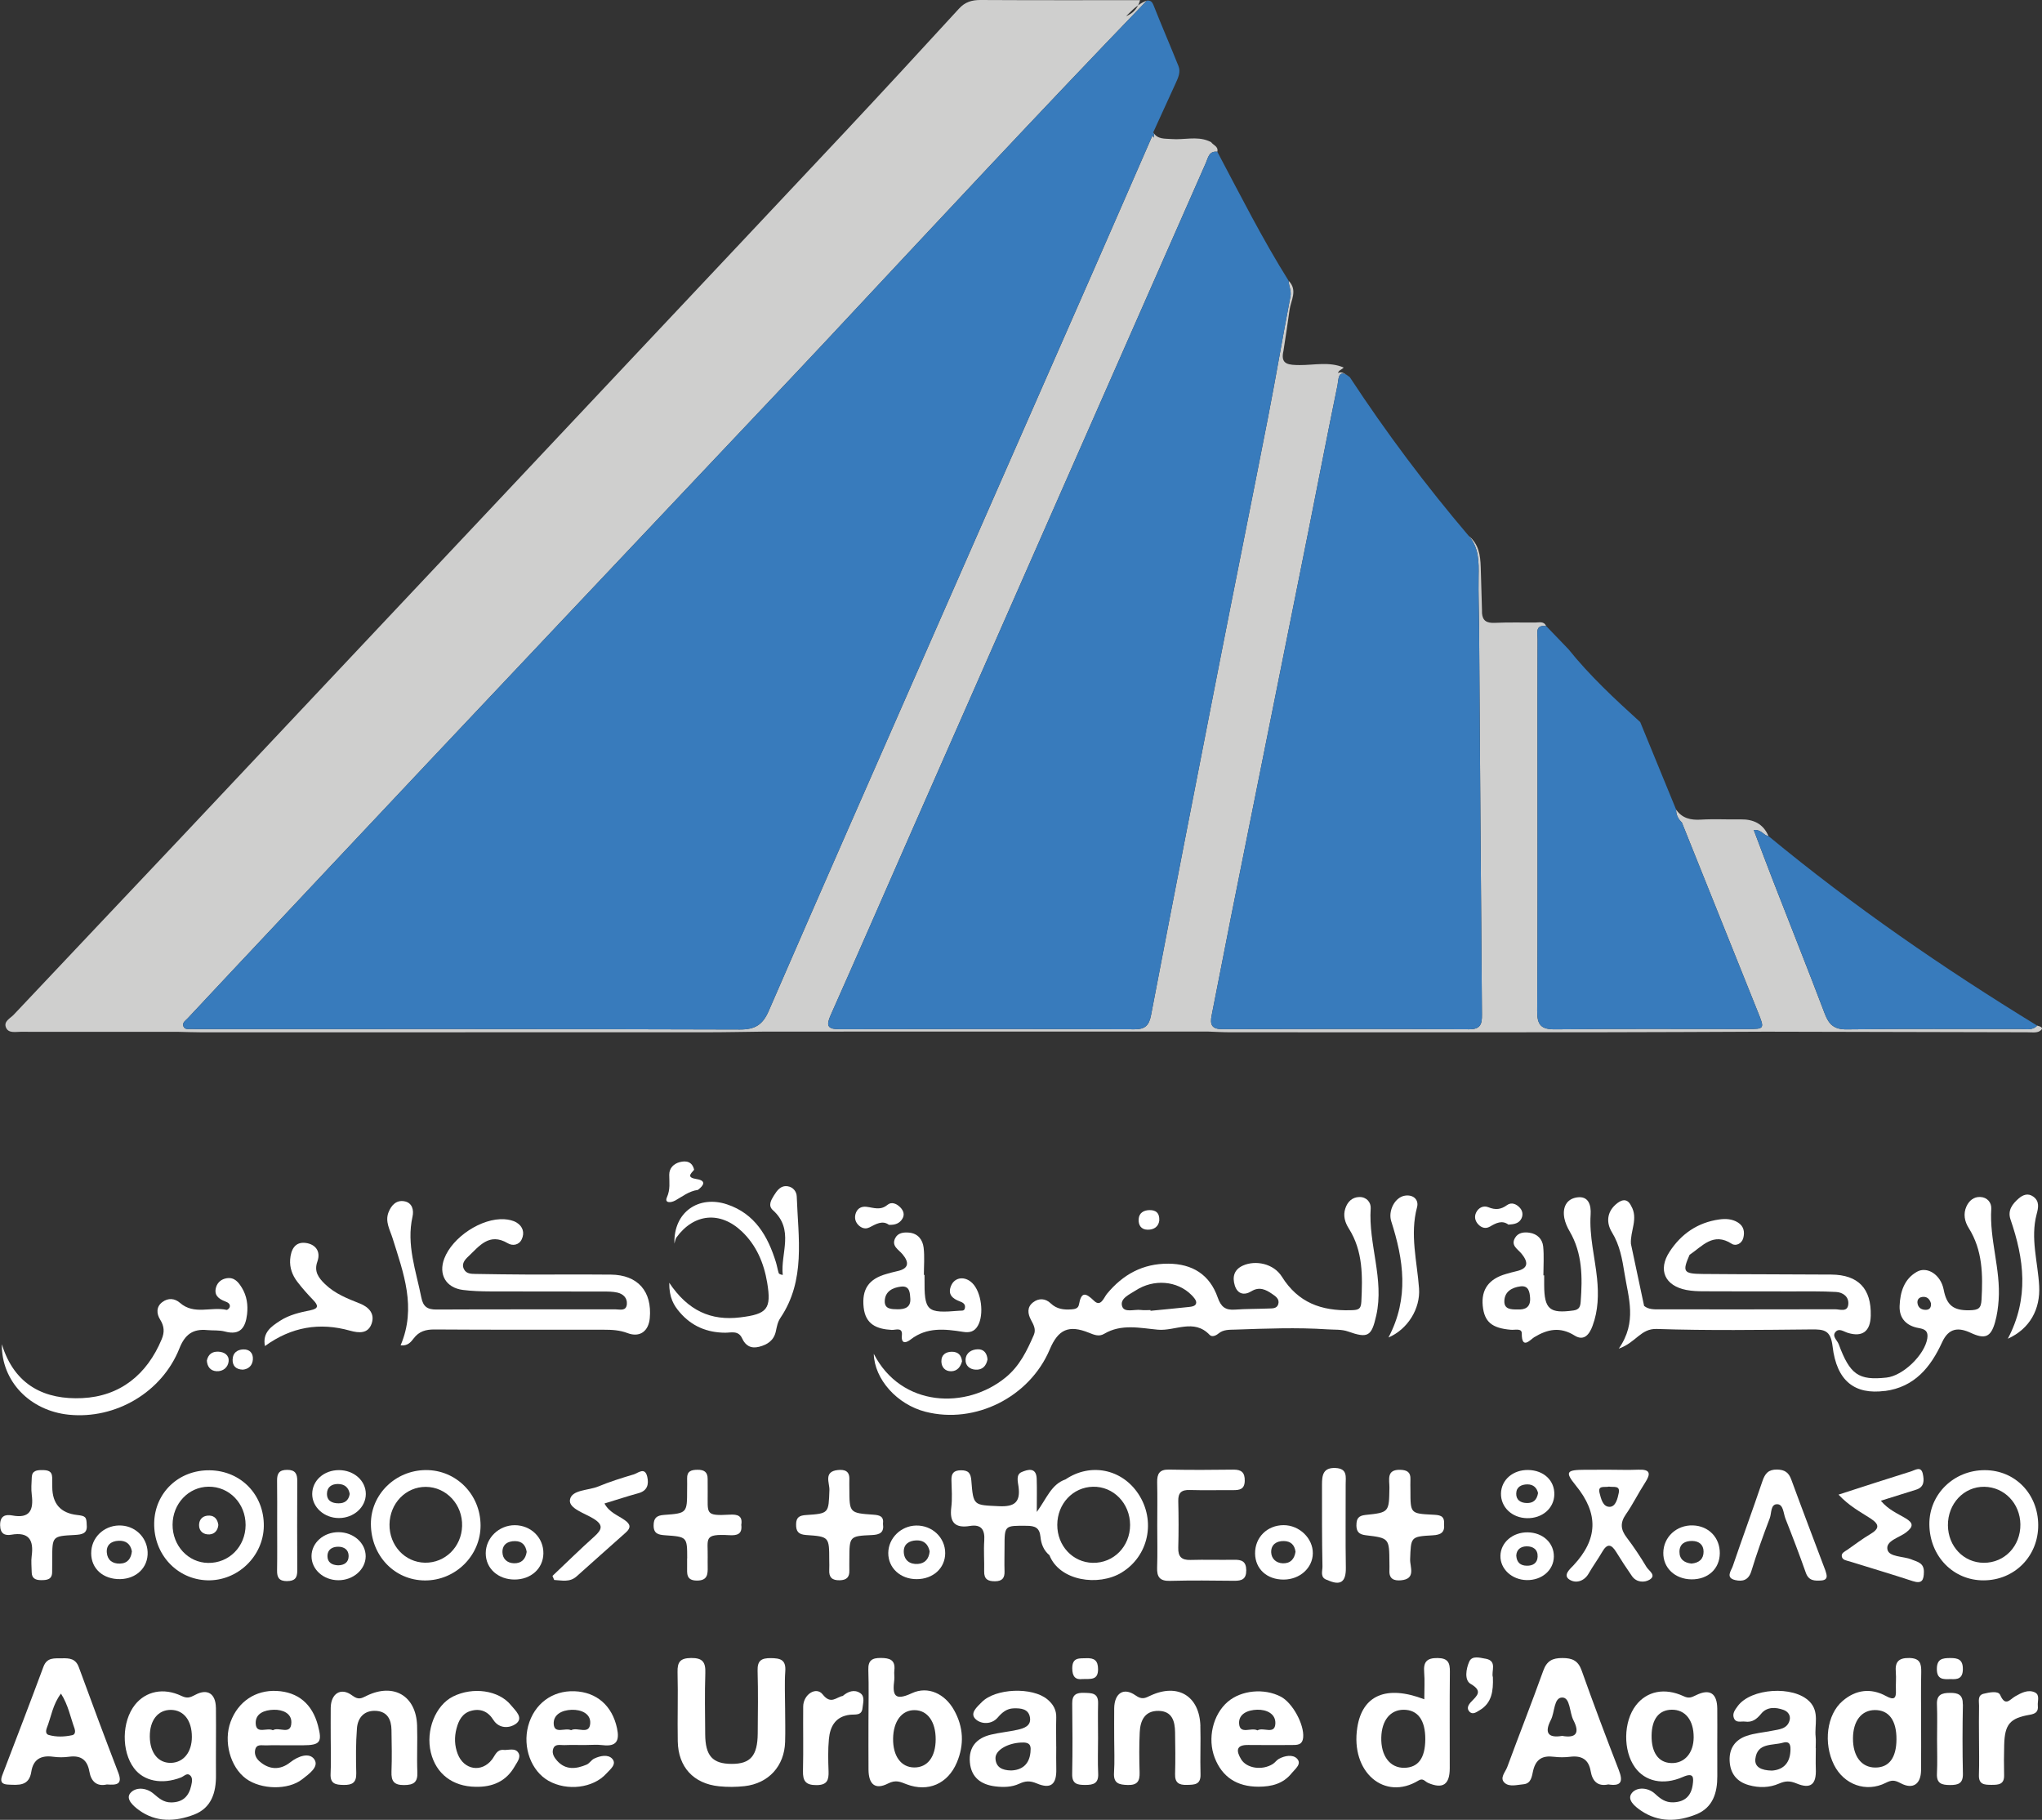 <?xml version="1.0" encoding="UTF-8"?><svg id="Layer_2" xmlns="http://www.w3.org/2000/svg" viewBox="0 0 474.25 422.61"><rect x="0" y="0" width="474.25" height="422.61" fill="#333333" stroke="none"/><defs><style>.cls-1{fill:#cfcfce;}.cls-1,.cls-2,.cls-3{stroke-width:0px;}.cls-2{fill:#fff;}.cls-3{fill:#387bbc;}</style></defs><g id="svg42092"><path class="cls-1" d="m473.73,239.44c-.74.47-1.93.28-2.92.28-20.21-.04-40.42-.09-60.63-.14-13.33.05-26.67.13-40,.14-28.16.02-56.32.01-84.48,0-1.74,0-3.48-.11-5.22-.17-29.72,0-59.43,0-89.14.01-4.74,0-9.47,0-14.21.01-4.36.05-8.71.15-13.07.15-39.13.02-78.25.01-117.38.01-1.74,0-3.48-.08-5.23-.11-12.23,0-24.47,0-36.7-.01-1.22,0-2.79.38-3.36-.99-.6-1.45.99-2.12,1.79-2.97,13.07-13.88,26.19-27.71,39.27-41.58,11.79-12.5,23.56-25.03,35.34-37.55,11.95-12.7,23.91-25.39,35.86-38.09,11.7-12.43,23.39-24.87,35.08-37.29,15.79-16.79,31.61-33.55,47.37-50.36,8.94-9.54,17.8-19.15,26.64-28.79C224.13.47,225.68,0,227.69,0c12.36.07,24.72.04,37.09.04-.13.44-.28.84-.46,1.2-.89.63-1.67,1.41-2.46,2.19-.11.11-.21.21-.32.32,1.13-.44,2.12-1.2,2.78-2.51.61-.45,1.28-.83,2.03-1.1-24.85,25.77-49.23,51.97-73.67,78.12-8.77,9.38-17.63,18.69-26.44,28.03-22.18,23.49-44.37,46.96-66.53,70.46-15.4,16.34-30.76,32.71-46.13,49.06-3.33,3.55-6.66,7.1-9.97,10.65-.49.53-1.31.99-1.03,1.83.3.91,1.24.63,1.94.67.75.05,1.5.02,2.25.02,41.69,0,83.39-.04,125.09.1,3.56,0,5.29-1.12,6.68-4.33,12.21-28.13,24.57-56.19,36.9-84.27,12.83-29.21,25.68-58.41,38.5-87.63,4.61-10.49,9.17-21,13.76-31.5.05.22.12.43.21.63.01-.04.02-.09.03-.13.02-.07.04-.13.06-.19.07-.32.01-.62-.17-.91,1.03,1.66,2.67,1.41,4.29,1.54,2.83.23,5.74-.69,8.49.41.22.08.43.18.65.29.5.74,1.76.99,1.46,2.25-1.95-.24-2.14,1.42-2.66,2.59-22.87,51.91-45.73,103.83-68.58,155.75-6.17,14.03-12.29,28.09-18.53,42.1-1.05,2.37-.95,3.33,1.98,3.33,22.85-.06,45.7-.06,68.55.02,2.52.01,3.4-.92,3.86-3.35,5.1-26.66,10.3-53.29,15.52-79.92,3.85-19.67,7.83-39.31,11.67-58.98,1.81-9.29,3.38-18.62,5.17-27.91.26-1.35-.38-2.43-.41-3.65,2.15,2.16.52,4.56.21,6.72-.44,3.19-.92,6.38-1.42,9.56-.08.33-.13.63-.15.9-.17,2.16,1.34,2.37,3.9,2.38,3.41.02,6.91-.85,10.24.57-.39.47-1.23.65-1.3,1.28v.03c.52-.38,1.21-.18,2.2.54-2.26-1.51-2.1,1.11-2.33,2.24-2.34,11.33-4.52,22.69-6.79,34.03-5.96,29.75-11.95,59.5-17.91,89.25-1.54,7.68-2.98,15.37-4.53,23.05-.44,2.18,0,3.24,2.52,3.23,19.08-.06,38.17-.07,57.26.03,2.69.01,3.01-1.22,2.99-3.43-.26-29.91-.45-59.83-.66-89.74-.03-3.98-.19-7.97-.12-11.96.06-3.38.11-6.7-2.29-9.45,2.3,1.91,2.7,4.35,2.79,7.28.1,3.31.19,6.62.29,9.93v.14c-.01.23,0,.44.01.63.14,1.7,1.05,2.31,3.02,2.21,3.09-.14,6.2-.06,9.3-.07.95,0,2.03-.39,2.59.83-2.62-.36-2.01,1.59-2.01,2.94-.04,9.48-.02,18.96-.02,28.44,0,19.33.06,38.66-.07,58-.02,3.25.89,4.3,4.23,4.26,14.85-.16,29.7-.06,44.55-.07,4.06,0,4.06-.03,2.49-3.92-5.89-14.68-11.78-29.37-17.67-44.05-.85-.81-1.35-1.78-1.33-2.98,1.41,2.01,3.36,2.46,5.74,2.32,3.07-.19,6.17,0,9.26-.06,2.98-.04,5.24,1.03,6.45,3.88-1.14-.12-1.62-1.58-3.42-1.41,1.56,4.12,3.05,8.1,4.59,12.06,3.97,10.2,8.02,20.36,11.9,30.59.96,2.53,2.18,3.69,5.1,3.65,13.45-.17,26.9-.06,40.36-.09,1.32,0,2.77.39,3.88-.78.78.18,1.72.55.59,1.26Z"/><path class="cls-3" d="m253.94,62.85c4.61-10.49,9.17-21,13.76-31.5.05.22.12.43.21.63.01-.04.02-.09.03-.13.02-.07.04-.13.06-.19.07-.32.01-.62-.17-.91,1.74-3.82,3.48-7.65,5.24-11.47.57-1.26,1.18-2.56.63-3.93-1.89-4.72-3.91-9.38-5.78-14.1-.34-.87-.72-1.2-1.57-1.11-24.85,25.77-49.23,51.97-73.67,78.12-8.77,9.38-17.63,18.69-26.44,28.03-22.18,23.49-44.37,46.96-66.53,70.46-15.4,16.34-30.76,32.71-46.13,49.06-3.33,3.55-6.66,7.1-9.97,10.65-.49.53-1.31.99-1.03,1.83.3.91,1.24.63,1.94.67.75.05,1.5.02,2.25.02,41.69,0,83.39-.04,125.09.1,3.56,0,5.29-1.12,6.68-4.33,12.21-28.13,24.57-56.19,36.9-84.27,12.83-29.21,25.68-58.41,38.5-87.63Z"/><path class="cls-3" d="m294.53,96.78c1.81-9.29,3.38-18.62,5.17-27.91.26-1.35-.38-2.43-.41-3.65-6.08-9.68-11.22-19.89-16.57-29.98-1.95-.24-2.14,1.42-2.66,2.59-22.87,51.91-45.73,103.83-68.58,155.75-6.17,14.03-12.29,28.09-18.53,42.1-1.05,2.37-.95,3.33,1.98,3.33,22.85-.06,45.7-.06,68.55.02,2.52.01,3.4-.92,3.86-3.35,5.1-26.66,10.3-53.29,15.52-79.92,3.85-19.67,7.83-39.31,11.67-58.98Z"/><path class="cls-3" d="m343.4,133.9c.06-3.38.11-6.7-2.29-9.45-9.97-11.72-19.18-24-27.62-36.86-.19-.15-.36-.28-.52-.39-2.26-1.51-2.1,1.11-2.33,2.24-2.34,11.33-4.52,22.69-6.79,34.03-5.96,29.75-11.95,59.5-17.91,89.25-1.54,7.68-2.98,15.37-4.53,23.05-.44,2.18,0,3.24,2.52,3.23,19.08-.06,38.17-.07,57.26.03,2.69.01,3.01-1.22,2.99-3.43-.26-29.91-.45-59.83-.66-89.74-.03-3.98-.19-7.97-.12-11.96Z"/><path class="cls-3" d="m390.61,191c-.85-.81-1.35-1.78-1.33-2.98-2.78-6.78-5.56-13.55-8.34-20.33-5.89-5.34-11.7-10.74-16.69-16.95-1.71-1.78-3.43-3.56-5.14-5.34-2.62-.36-2.01,1.59-2.01,2.94-.04,9.48-.02,18.96-.02,28.44,0,19.33.06,38.66-.07,58-.02,3.25.89,4.3,4.23,4.26,14.85-.16,29.7-.06,44.55-.07,4.06,0,4.06-.03,2.49-3.92-5.89-14.68-11.78-29.37-17.67-44.05Z"/><path class="cls-3" d="m410.73,194.16c-1.14-.12-1.62-1.58-3.42-1.41,1.56,4.12,3.05,8.1,4.59,12.06,3.97,10.2,8.02,20.36,11.9,30.59.96,2.53,2.18,3.69,5.1,3.65,13.45-.17,26.9-.06,40.36-.09,1.32,0,2.77.39,3.88-.78-21.76-13.32-42.73-27.75-62.41-44.02Z"/><path class="cls-2" d="m319.63,305.5c1.9-8.44-1.85-16.54-1.29-24.9.09-1.34-.94-2.66-2.64-2.62-1.69.04-2.74,1.12-3.25,2.65-.56,1.67-.09,3.24.8,4.65,3.35,5.28,3.2,11.12,2.92,17.02-.09,1.86-.82,1.93-2.57,1.97-6.74.17-12.1-1.75-15.88-7.78-1.93-3.09-6.13-3.88-9.01-2.61-2.13.94-2.54,2.67-1.93,4.65.63,2,2.19,2.36,3.86,1.33,1.86-1.13,3.36-.38,4.82.63.8.54,1.77,1.19,1.41,2.38-.32,1.05-1.36.97-2.21,1-2.62.11-5.24.07-7.85.26-2.21.16-3.24-.63-4-2.82-1.86-5.32-5.88-7.82-11.48-7.85-5.94-.03-10.53,2.51-14.25,7.01-.7.84-1.41,3.14-2.97,1.63-2.04-1.98-2.98-2.13-3.53.86-.16.9-.93,1.06-1.71,1.11-1.79.13-3.43-.04-4.85-1.4-1.2-1.15-2.74-1.28-4.1-.22-1.45,1.13-1.23,2.64-.48,4.06.59,1.12,1.23,2.18.66,3.51-1.6,3.66-3.26,7.16-6.52,9.84-9.15,7.52-24.26,6.98-30.65-5.47.16,5.9,5.4,11.77,12.02,13.46,11.54,2.95,24.19-3.4,28.86-14.5,1.96-4.64,4.42-5.74,9.09-3.85,1.22.49,2.34.97,3.54.25,3.99-2.38,8.37-1.33,12.47-.96,3.99.37,8.37-2.65,12.03,1.21.54.56,1.44.19,2.05-.32,1.16-.97,2.58-.86,3.93-.91,7.11-.24,14.22-.53,21.33-.06,1.61.11,3.33-.03,4.8.49,4.66,1.65,5.49,1.16,6.58-3.7Zm-43.57-1.98c-2.95.32-5.9.59-8.85.88-.01-.05-.02-.11-.02-.17-.74,0-1.5.08-2.23-.02-1.52-.2-3.86.72-4.35-.87-.56-1.81,1.72-2.73,3.11-3.64,4.22-2.76,9.69-2.3,13,1.03.49.5,1.12,1.19,1.1,1.77-.04.83-1.03.94-1.76,1.02Z"/><path class="cls-2" d="m141.87,296c-6.49-.06-12.99,0-19.48-.02-4-.01-7.99-.08-11.99-.14-1.01-.02-2.08-.03-2.63-1.07-.67-1.26.19-2.23.97-2.96,2.56-2.4,4.85-5.66,9.2-3.09,1.09.65,2.57.47,3.23-.92.73-1.55.24-3.01-1.19-3.89-.81-.49-1.87-.71-2.84-.77-5.29-.33-12.05,4.14-13.95,9.12-1.41,3.69.37,6.79,4.32,7.3,2.1.27,4.23.33,6.35.34,8.74.04,17.48,0,26.22.03,1.12,0,2.27,0,3.34.25,1.3.31,2.29,1.23,2.17,2.67-.14,1.71-1.63,1.22-2.63,1.22-13.86.02-27.72-.03-41.58.04-2.15.01-3.11-.68-3.53-2.81-1.23-6.2-3.51-12.26-2.04-18.78.33-1.46-.03-3.21-1.9-3.55-1.87-.34-3.04.94-3.67,2.55-.85,2.17.31,4.03.95,6.07,2.5,8.01,5.6,16.04,1.85,24.84,1.61.18,2.38-.74,3.01-1.58,1.26-1.68,2.82-2.12,4.87-2.11,13.11.09,26.22.05,39.33.06,1.86,0,3.65.08,5.49.78,2.86,1.09,4.89-.43,5.17-3.46.57-6.24-2.79-10.06-9.03-10.12Z"/><path class="cls-2" d="m437.75,323.03c6.91-.9,10.66-5.56,13.3-11.32,1.55-3.39,3.84-3.5,6.67-2.18,3.27,1.52,4.65,1.02,5.63-2.48.47-1.67.71-3.42.83-5.15.5-7.14-2.16-14.04-1.71-21.2.08-1.41-.92-2.67-2.56-2.73-1.51-.06-2.58.84-3.2,2.18-.8,1.75-.43,3.51.51,5.01,3.25,5.17,3.31,10.84,2.99,16.63-.11,2.01-.63,2.46-2.88,2.49-3.69.06-5.22-1.19-5.91-4.77-.68-3.55-3.87-5.49-6.2-4.18-3.01,1.69-3.92,4.76-4.04,7.96-.1,2.91,1.62,4.63,4.45,5.12,1.46.25,2.25.71,1.98,2.42-.6,3.78-5.61,8.66-9.47,9.08-6.47.7-8.49-.66-11.11-7.77-.34-.91-1.69-1.88-.65-2.92.81-.8,1.84.02,2.78.31,3.4,1.04,5.23-.36,5.32-3.98.16-6.29-2.88-9.51-9.16-9.56-9.98-.07-19.96-.05-29.94-.14-4.43-.05-4.69-.53-2.98-4.44,0,0,0,0,0,0,0,0,0,0,0,0,2.96-1.99,5.49-5.36,9.81-2.56.91.59,2.3,0,2.66-1.33.38-1.42.13-2.77-1.23-3.62-1.33-.84-2.84-.92-4.35-.71-5.02.71-8.85,3.36-11.55,7.52-2.74,4.21-1.07,7.87,3.89,8.85,1.34.26,2.73.31,4.1.31,6.87.04,13.73.02,20.6.03,3.37,0,6.74-.06,10.1.13,1.6.09,3.01,1.11,2.83,2.88-.19,1.88-1.95,1.14-3.04,1.14-13.61.04-27.22.02-40.82.02-1.26,0-2.51.05-3.56-.8,0,0,0,0,0,0-1.02-4.81-2.04-9.61-3.06-14.41,0,0,0,0,0-.01-.21-2.94,1.78-5.86.05-8.81,0,0,0,0,0,0-1.01-2.1-2.55-1.25-3.59-.32-2.04,1.8-2.23,4.24-.86,6.47,1.82,2.97,2.39,6.24,2.92,9.57.89,5.62,2.98,11.24-1.34,17.43,4.01-1.41,5.08-4.7,8.82-4.57,11.97.4,23.95.22,35.93.11,2.95-.03,4.46.17,4.9,3.92.95,8.12,5.19,11.27,12.14,10.36Zm9.49-18.85c-.91,0-1.67-.41-1.88-1.39-.18-.84.2-1.47,1.05-1.6,1.16-.18,1.77.53,2.05,1.47.09,1-.34,1.52-1.22,1.52Z"/><path class="cls-2" d="m50.14,396.57c-.04-3.2-1.92-4.52-4.76-3-1.24.66-1.9.9-3.23.27-4.17-1.99-8.29-1.1-10.8,2.05-3.08,3.88-3.19,10.78-.22,14.74,2.25,3.01,6.49,3.85,10.89,2.15.67-.26,1.34-1.08,2.02-.59.79.56.56,1.6.38,2.44-.54,2.48-1.92,3.91-4.65,3.94-1.82.01-2.89-1-4.16-2.07-1.64-1.38-4.13-1.58-5.37-.06-1.09,1.36.73,2.96,2,3.89,4.02,2.94,8.5,2.72,12.83,1.07,4.02-1.54,5.13-5.11,5.09-9.14-.03-2.49,0-4.98,0-7.48,0-2.74.03-5.48-.01-8.21Zm-10.35,12.81c-2.99.12-4.97-2.29-5-6.1-.03-3.79,1.9-6.23,4.91-6.2,2.98.03,4.87,2.47,4.86,6.28,0,3.51-1.9,5.9-4.77,6.02Z"/><path class="cls-2" d="m179.02,385.06c-2.2-.02-3.14.57-3.07,2.94.14,4.85.07,9.71.03,14.56-.04,5.17-1.69,7.07-6.02,7.06-4.47,0-6.15-1.85-6.18-6.91-.03-4.73-.13-9.47.03-14.19.09-2.53-.62-3.52-3.31-3.49-2.51.03-3.2.91-3.14,3.3.14,5.35-.05,10.71.05,16.06.11,5.96,3.66,9.82,9.57,10.43,1.96.2,3.99.19,5.95-.03,5.59-.64,9.24-4.66,9.41-10.26.08-2.61.01-5.23,0-7.84,0-2.86-.16-5.74.04-8.59.19-2.7-1.16-3.02-3.37-3.04Z"/><path class="cls-2" d="m398.83,396.77c-.04-3.52-1.72-4.68-4.91-3.11-1.1.54-1.69.81-2.91.24-4.42-2.05-8.55-1.16-11.08,2.13-2.92,3.8-3.01,10.53-.2,14.42,2.31,3.21,6.51,4.23,11.11,2.21,2.61-1.15,2.51.22,2.28,1.85-.36,2.54-1.81,3.95-4.52,4.04-1.81.06-2.97-.82-4.21-1.97-1.64-1.53-4.21-1.62-5.36-.24-1.34,1.59.74,3.22,2.09,4.14,4.05,2.76,8.53,2.6,12.85.85,3.85-1.56,4.89-5.01,4.87-8.88-.02-2.49-.01-4.98-.01-7.47.01-2.74.03-5.47,0-8.21Zm-10.66,12.66c-2.98-.08-4.65-2.42-4.59-6.43.05-3.8,1.71-5.91,4.66-5.96,3.16-.05,5.13,2.43,5.11,6.42-.02,3.64-2.11,6.05-5.18,5.97Z"/><path class="cls-2" d="m18.3,387.16c-.73-2.01-2.2-2.1-3.89-2.06-1.72.05-3.48-.3-4.32,1.96-3.12,8.41-6.34,16.78-9.55,25.16-.53,1.38-.28,2.14,1.33,2.21,2.43.11,4.88.39,5.4-2.98.45-2.9,2.25-3.87,5.06-3.49,1.22.17,2.5.17,3.73,0,2.75-.37,4.23.74,4.7,3.45.41,2.33,1.74,3.52,4.07,2.99,2.16.15,3.73.08,2.64-2.75-3.13-8.14-6.18-16.31-9.17-24.5Zm-1.51,15.79c-1.81.39-3.68.47-5.49-.05-.73-.21-.66-1.02-.44-1.59,1.03-2.59,1.37-5.48,3.3-8.01,1.69,2.64,2.19,5.46,3.15,8.09.2.57.22,1.4-.52,1.56Z"/><path class="cls-2" d="m367.34,387.95c-.82-2.32-2.18-2.91-4.47-2.91-2.31-.01-3.62.64-4.45,2.94-2.69,7.5-5.62,14.91-8.37,22.38-.43,1.18-1.88,2.57-.56,3.7,1.12.96,2.88.41,4.35.29,1.8-.16,1.94-1.9,2.21-3.09.63-2.75,2.2-3.63,4.85-3.29,1.23.15,2.51.15,3.74,0,2.66-.33,4.32.58,4.79,3.34.4,2.31,1.61,3.62,4.1,3.08,3.08.49,3.45-.73,2.43-3.35-2.97-7.65-5.87-15.35-8.62-23.09Zm-4.53,15.17c-3.44.58-4.09-.87-2.63-3.7.94-1.81.66-5.22,2.65-5.21,1.88,0,1.65,3.44,2.59,5.26,1.48,2.87.75,4.25-2.61,3.65Z"/><path class="cls-2" d="m351.88,287.44c-1.09,1.82.64,2.63,1.52,3.73,1.49,1.86,1.68,3.37-1.15,4.02-.85.19-1.69.43-2.52.67-3.93,1.13-5.73,3.59-5.37,7.35.37,3.76,2.1,5.23,6.57,5.6.91.08,2.51-.43,2.5.85-.03,3.93,2.08,1.36,2.88.88,3.12-1.89,6.05-2.48,9.39-.39,2.24,1.4,3.47-.37,4.16-2.24,1.33-3.57,1.43-7.29,1.05-11.05-.5-4.94-1.83-9.79-1.49-14.84.13-2.03-.4-4.37-3.18-3.95-2.49.37-3.38,2.39-2.93,4.8.21,1.07.68,2.14,1.24,3.09,2.99,5.12,2.98,10.69,2.56,16.33-.08,1.03-.27,1.83-1.64,2.03-5.55.78-6.82-.26-6.84-5.91v-2.24h-.18c0-2.23.17-4.49-.05-6.7-.18-1.73-1.37-2.93-3.19-3.2-1.27-.19-2.6-.04-3.33,1.17Zm3.48,13.95c.15,2.2-1.14,2.79-2.88,2.7-1.57.02-3.14-.04-3.1-1.92.04-2.23,1.76-3.18,3.72-3.44,1.88-.25,2.16,1.21,2.26,2.66Z"/><path class="cls-2" d="m211.77,393.21c-4.1,1.91-4.52.37-4.08-3.06.09-.74-.07-1.5.02-2.24.28-2.45-1.07-2.88-3.15-2.89-2.02-.01-2.96.56-2.89,2.76.13,3.98.04,7.96.03,11.95,0,3.73-.02,7.47.01,11.2.02,3.43,1.54,4.77,4.51,3.26,1.84-.94,2.86-.4,4.35.17,4.98,1.89,9.56-.11,11.65-5.05,1.76-4.15,1.56-8.27-.66-12.21-2.09-3.73-6.01-5.65-9.79-3.89Zm.52,17.24c-3.03-.04-4.93-2.66-4.87-6.71s2.04-6.66,5.04-6.6c2.97.05,4.86,2.68,4.85,6.77-.01,4.11-1.91,6.58-5.02,6.54Z"/><path class="cls-2" d="m333.88,385.04c-2.52-.03-3.32.91-3.12,3.3.16,1.96.03,3.96.03,6.28-8.83-3.38-14.39-.94-15.56,6.55-1.62,10.36,6.31,17.13,14.22,12.31,1.07-.65,1.48.24,2.22.56,3.44,1.47,5.02.39,5.03-3.39.01-7.47-.05-14.94.03-22.4.03-2.12-.43-3.18-2.85-3.21Zm-7.72,25.49c-3.32.07-5.48-2.76-5.36-7.05.1-3.97,2.1-6.43,5.2-6.43,3.29.01,5.05,2.42,5.02,6.88-.03,4.35-1.64,6.54-4.86,6.6Z"/><path class="cls-2" d="m443.4,385.03c-2.56-.04-3.31,1-3.1,3.33.12,1.36-.04,2.74.02,4.11.09,1.94-.4,2.43-2.29,1.4-3.55-1.94-7.04-1.47-10.07,1.12-3.72,3.16-4.53,9.84-2.01,14.87,2.29,4.57,7.43,6.47,12,4.17,1.39-.7,2.06-.67,3.47.08,2.87,1.53,4.71.19,4.74-3.01.04-3.73.01-7.47.01-11.2s-.06-7.72.03-11.58c.04-2.03-.3-3.25-2.8-3.29Zm-7.87,25.44c-3.21,0-5.22-2.64-5.18-6.82.03-4,1.96-6.49,5.05-6.53,3.28-.04,5.08,2.39,5.05,6.82-.03,4.28-1.73,6.54-4.92,6.53Z"/><path class="cls-2" d="m156.63,288.81c.16-.49.2-1.06.48-1.45,4.06-5.57,10.15-6.16,15.19-1.38,3.37,3.21,5.11,7.32,5.87,11.85,1.04,6.18,0,7.34-6.26,8.1-6.79.83-12.12-1.53-16.48-8.04-.03,3.5,1.08,5.28,2.46,6.88,2.77,3.22,6.31,4.7,10.56,4.72,1.37,0,3.05-.58,3.91,1.32.75,1.66,2.01,2.43,3.93,1.95,1.97-.5,3.43-1.49,3.89-3.56.24-1.09.4-2.15,1.06-3.14,5.92-8.77,4.14-18.61,3.8-28.23-.04-1.14-.86-2.16-2.1-2.35-1.62-.24-2.46.96-3.2,2.14-.67,1.08-1.41,2.35-.25,3.4,5.07,4.54,1.75,10.02,2.3,15.06-.61-.12-.89-.26-.95-.46-.25-.83-.39-1.69-.64-2.52-1.88-6.07-4.88-11.25-11.34-13.41-6.55-2.19-12.46,1.73-12.23,9.11Z"/><path class="cls-2" d="m15.97,328.53c10.86,1.11,21.65-5.19,25.7-15.4,1.28-3.24,3.14-4.58,6.45-4.25,1.37.13,2.8-.02,4.1.33,3.59.97,4.8-.93,5.16-3.99.25-2.16-.05-4.26-1.19-6.14-.79-1.3-1.74-2.53-3.54-2.24-1.19.19-2.11.92-2.46,2.06-.56,1.85.56,2.74,2.13,3.33.56.21,1.22.53,1.04,1.3-.06.27-.54.7-.73.66-3.56-.81-7.53,1.24-10.8-1.61-1.27-1.11-2.78-1.21-4.13-.2-1.48,1.1-1.33,2.75-.52,4.04.98,1.56,1.06,2.94.38,4.57-3.43,8.26-9.71,13.28-18.47,13.69-8.5.4-15.68-2.8-18.66-12.51-.11,8.68,6.61,15.45,15.54,16.36Z"/><path class="cls-2" d="m245.31,405.58h-.01c0-2.24-.05-4.48.01-6.71.06-1.79-.72-3.11-2.02-4.2-3.48-2.96-12.13-2.64-15.31.64-1.07,1.1-2.91,2.6-1.31,4,1.23,1.09,3.61,1.22,5.04-.44,1.04-1.21,2.11-2.1,3.71-2.15,1.67-.05,3.48.1,3.79,2.15.3,1.94-1.38,2.48-2.85,2.82-2.05.46-4.17.65-6.22,1.14-3.33.79-5.2,2.89-4.89,6.43.31,3.55,2.63,5.19,5.94,5.59,1.86.22,3.78.19,5.5-.61,1.42-.66,2.48-.76,4.1-.08,3.29,1.39,4.62.19,4.53-3.36-.05-1.74-.01-3.48-.01-5.22Zm-5.99,1.36c-.28,2.84-2.01,4.12-4.48,4.21-2.13-.04-3.51-.75-3.64-2.74-.14-2.06,3.17-3.81,6.53-3.75,1.79.04,1.69,1.17,1.59,2.28Z"/><path class="cls-2" d="m207.9,287.55c-.9,1.83.78,2.61,1.7,3.71,1.59,1.9,1.53,3.36-1.24,3.94-.85.18-1.69.42-2.53.66-4.11,1.17-5.7,3.56-5.25,7.75.43,3.96,3.05,5.04,6.52,5.23.88.05,2.55-.73,2.36,1.24-.23,2.39,1.31,1.56,2.03.99,3.76-2.92,7.95-2.45,12.17-1.78,1.54.25,2.67-.04,3.46-1.45,1.47-2.6.81-7.78-1.29-9.86-1.7-1.69-4.08-1.44-4.94.6-.84,1.99.3,3,2.04,3.64.72.26,1.39.66,1.15,1.62-.16.65-.71.5-1.19.54-7.74.65-8.23.19-8.17-7.57v-.74h-.15c0-2.12.19-4.25-.06-6.33-.22-1.82-1.28-3.29-3.35-3.49-1.26-.12-2.62.01-3.26,1.3Zm3.52,14.03c.13,2.03-1.26,2.48-2.94,2.47-1.4-.03-3.05.01-3-1.9.06-2.26,1.85-3.15,3.81-3.37,2.02-.22,2.04,1.48,2.13,2.8Z"/><path class="cls-2" d="m64.27,392.68c-4.91-.25-8.97,2.46-10.71,7.16-1.7,4.57-.09,10.52,3.57,13.21,3.48,2.55,9.78,2.72,13.06.14,1.5-1.18,4.02-2.89,2.8-4.64-1.14-1.63-3.7-.78-5.61.73-2.27,1.8-4.84,1.77-7.13-.27-.79-.69-1.22-1.66-.98-2.69.32-1.38,1.56-.96,2.48-1,1.62-.06,3.24-.01,4.86-.02,1.25,0,2.5.01,3.74,0,4.02-.02,4.53-.7,3.49-4.62-1.33-4.99-4.62-7.74-9.57-8Zm-.89,9.13c-1.37-.7-3.84.99-3.99-1.51-.14-2.38,1.99-3.19,4.18-3.25,2.08-.05,4.12.81,4.1,2.91-.03,3.16-2.92.95-4.29,1.85Z"/><path class="cls-2" d="m420.23,395.12c-3.67-3.73-13.61-3.12-16.67,1.11-.58.8-1.27,1.66-.88,2.72.48,1.27,1.69.72,2.61.85,1.66.23,2.68-.54,3.74-1.83,1.32-1.62,3.32-1.56,5.18-.89,1.03.36,1.7,1.28,1.44,2.35-.52,2.12-2.47,2.17-4.17,2.51-1.95.39-3.98.54-5.84,1.18-2.61.89-4.04,2.85-3.94,5.71.11,2.99,1.64,4.95,4.49,5.73,2.33.65,4.74.62,6.98-.36,1.45-.63,2.51-.69,4.11-.02,3.29,1.36,4.59.15,4.44-3.38-.06-1.62,0-3.24,0-4.86h-.03c0-.88.08-1.76-.01-2.62-.3-2.76.95-5.76-1.44-8.2Zm-4.41,11.57c-.17,3.05-1.99,4.35-4.32,4.49-2.39-.05-4.06-.79-3.82-2.74.45-3.78,3.96-3.04,6.41-3.74,1.78-.5,1.79.84,1.73,1.99Z"/><path class="cls-2" d="m133.43,392.75c-5.18-.2-9.39,2.95-10.76,8.06-1.33,4.98.7,10.46,4.72,12.74,4.32,2.44,10.4,1.71,13.46-1.71.86-.95,2.47-2.13,1.34-3.41-.97-1.08-2.82-.7-4.21-.03-.65.32-1.08,1.11-1.74,1.39-2.42,1.02-4.85,1.33-6.85-.89-.66-.74-1.26-1.68-.93-2.72.4-1.3,1.62-.89,2.55-.92,1.62-.06,3.24-.02,4.86-.02,1.38,0,2.76-.14,4.12.03,3.21.39,3.93-1.05,3.31-3.93-1.11-5.2-4.69-8.39-9.87-8.59Zm-.79,9.05c-1.39-.66-3.88.98-4.04-1.41-.14-2.24,1.92-3.26,4.16-3.33,2.27-.08,4.44.92,4.32,3.1-.15,2.88-3,.81-4.44,1.64Z"/><path class="cls-2" d="m297.47,394.01c-3.87-2.02-9.18-1.51-12.33,1.19-3.47,2.98-4.76,8.55-3.02,13.02,1.74,4.46,5.15,6.7,10.18,6.7,2.98-.01,5.7-.66,7.67-3.12.81-1.01,2.45-2.16,1.25-3.41-.97-1-2.82-.7-4.2.06-.53.29-.9.88-1.42,1.2-2.46,1.55-6.07,1.03-7.36-1.11-1.11-1.86-1.28-3.36,1.66-3.31,3.36.05,6.73.01,10.09.01,1.28-.01,2.5.05,2.67-1.79.26-2.95-2.44-7.99-5.19-9.44Zm-5.43,7.83c-1.43-.78-4.08,1.07-4.26-1.56-.15-2.28,2.01-3.18,4.2-3.24,2.26-.06,4.32.99,4.22,3.21-.12,2.7-2.81.75-4.16,1.59Z"/><path class="cls-2" d="m96.87,400.72c-.23-6.88-5.39-9.95-11.65-6.95-1.25.6-1.9,1.11-3.44-.05-2.61-1.96-4.93-.42-4.97,2.88-.03,2.37,0,4.73,0,7.1,0,2.74.11,5.48-.03,8.21-.12,2.35,1.16,2.57,3.02,2.6,1.99.03,2.99-.5,2.94-2.72-.09-3.48-.11-6.98.16-10.44.2-2.51,1.73-4.21,4.45-4.04,2.63.16,3.53,2.04,3.57,4.41.05,3.24.13,6.48,0,9.71-.08,2.19.57,3.13,2.93,3.11,2.2-.02,3.18-.62,3.08-2.97-.15-3.6.06-7.22-.06-10.83Z"/><path class="cls-2" d="m278.79,400.81c-.21-6.94-5.22-10-11.57-7.06-1.25.58-1.95,1.05-3.51-.05-2.78-1.95-4.89-.46-4.94,3.01-.03,2.37,0,4.74,0,7.1,0,2.62.13,5.24-.04,7.85-.16,2.5,1.14,2.8,3.2,2.86,2.23.06,2.8-.9,2.74-2.91-.09-3.11-.12-6.24.03-9.34.13-2.72,1.17-5.02,4.39-4.96,3.13.06,3.78,2.38,3.82,4.95.05,3.24.1,6.48,0,9.72-.06,2.03.9,2.57,2.74,2.52,1.74-.05,3.24,0,3.17-2.46-.11-3.74.07-7.48-.04-11.22Z"/><path class="cls-2" d="m111.61,354.25c-.01-7.21-5.69-12.93-12.77-12.86-7.04.07-12.73,5.67-12.7,12.52.03,7.37,5.49,13.08,12.54,13.11,7.08.04,12.94-5.75,12.93-12.77Zm-12.92,8.65c-4.67-.09-8.29-4.01-8.23-8.89.07-4.9,3.79-8.74,8.44-8.72,4.78.03,8.57,4.12,8.42,9.11-.14,4.84-3.95,8.58-8.63,8.5Z"/><path class="cls-2" d="m461.01,341.41c-7.23-.04-13,5.59-12.92,12.62.08,7.37,5.56,13.01,12.62,12.97,7.19-.03,12.71-5.64,12.66-12.87-.04-7.21-5.36-12.69-12.36-12.72Zm-.27,21.51c-4.66-.01-8.29-3.79-8.34-8.68-.05-5.04,3.71-9.04,8.46-8.97,4.66.07,8.3,3.87,8.37,8.72.06,5.03-3.66,8.95-8.49,8.93Z"/><path class="cls-2" d="m35.81,353.67c-.14,7.26,5.27,13.11,12.33,13.32,7.01.2,13.03-5.56,13.13-12.57.1-7.28-5.31-12.88-12.56-12.98-7.18-.11-12.76,5.19-12.9,12.23Zm12.59-8.42c4.83-.07,8.65,3.87,8.64,8.9-.02,5.01-3.85,8.88-8.72,8.8-4.62-.07-8.26-4-8.24-8.88.02-4.87,3.69-8.76,8.32-8.82Z"/><path class="cls-2" d="m289.44,364.64c-.02-2.1-1.11-2.45-2.85-2.42-3.36.06-6.73-.06-10.08.04-2.09.06-2.92-.75-2.86-2.84.1-3.61.09-7.22,0-10.82-.05-1.95.75-2.64,2.66-2.58,3.36.1,6.72,0,10.08.03,1.52.01,2.66-.19,2.7-2.16.04-1.96-.79-2.63-2.67-2.6-4.98.07-9.96.09-14.94-.01-2.22-.05-2.77,1-2.73,2.96.08,3.36.02,6.72.02,10.08,0,3.24.08,6.47-.03,9.7-.08,2.18.61,3.16,2.96,3.1,4.98-.13,9.96-.08,14.94-.02,1.77.02,2.81-.37,2.8-2.45Z"/><path class="cls-2" d="m260.5,365.18c6.27-3.81,8-12.02,3.88-18.26-3.85-5.81-11.13-7.27-16.91-3.37,0,0,0,0,0,0-3.32,1.15-4.37,4.41-6.68,7.57,0-3.08.06-5.4-.02-7.72-.09-2.75-2.11-2.14-3.49-1.55-1.37.58-.88,2.26-.73,3.38.48,3.62-.92,4.72-4.53,4.55-5.9-.28-5.97-.05-6.43-5.95-.13-1.73-.69-2.42-2.47-2.39-1.67.03-2.18.76-2.15,2.28.05,2.12.22,4.27-.04,6.36-.43,3.47.88,4.85,4.32,4.29,2.7-.44,3.51.9,3.34,3.43-.16,2.36.04,4.74-.02,7.11-.04,1.86.91,2.33,2.58,2.3,1.62-.03,2.2-.76,2.15-2.31-.06-1.87,0-3.74,0-5.61,0-5.09,0-5,5.15-4.96,1.95.01,2.99.45,3.2,2.58.15,1.59.73,3.15,2.08,4.25,2.35,6,11.39,7.3,16.77,4.03Zm-14.95-11.08c.02-4.89,3.62-8.73,8.28-8.84,4.76-.11,8.62,3.85,8.63,8.87,0,5-3.82,8.89-8.66,8.8-4.65-.09-8.27-3.95-8.25-8.83Z"/><path class="cls-2" d="m382.06,344.33c1.36-2.09,1.28-3.15-1.57-3.03-2.24.09-4.49.02-6.74.01-1.87,0-3.74-.01-5.62.01-4.29.02-4.76.45-2.18,3.61,5.37,6.56,5.18,12.5-.53,18.6-.74.79-2.51,2.25-.94,3.28,1.41.93,3.38.51,4.48-1.39.99-1.73,2.18-3.35,3.18-5.08,1.13-1.95,2.1-1.74,3.19.03,1.18,1.91,2.41,3.8,3.69,5.64,1.04,1.5,2.88,1.54,4.05.86,1.75-1.03-.15-2.1-.67-2.97-1.41-2.35-2.93-4.65-4.59-6.83-1.4-1.83-1.59-3.41-.21-5.39,1.64-2.35,2.9-4.95,4.46-7.35Zm-6.11,2.37c-.25,1.25-.69,3.14-2.03,3.22-1.68.1-2.09-1.93-2.43-3.22-.48-1.87,1.27-1.23,2.2-1.47.97.21,2.63-.38,2.26,1.47Z"/><path class="cls-2" d="m116.94,406.37c-1.58-.11-1.92,1.25-2.67,2.23-2.41,3.13-6.54,2.43-7.97-1.29-.74-1.92-.8-3.89-.28-5.88.49-1.9,1.35-3.57,3.38-4.13,2.16-.6,3.94.13,5.15,2.06,1.41,2.26,3.94,1.92,5.25.97,1.92-1.4-.14-3.12-1.12-4.33-2.84-3.51-8.86-4.32-13.46-2.03-4.08,2.04-6.4,7.88-5.16,12.99,1.2,4.96,5.05,7.92,10.41,7.98,3.92.09,7.1-1.26,9.09-4.78.54-.95,1.48-2.05.84-3.1-.75-1.24-2.27-.59-3.46-.68Z"/><path class="cls-2" d="m443.97,362.14c-1.96-.76-5.23-.54-5.61-2.28-.46-2.06,2.74-2.76,4.35-4.01,1.73-1.34,1.67-2.18-.15-3.27-1.85-1.11-3.95-1.94-5.74-4.07,3.03-.95,5.62-1.76,8.2-2.57,1.96-.61,1.86-2.2,1.55-3.67-.4-1.89-1.79-.87-2.69-.59-5.47,1.7-10.9,3.48-16.89,5.41,2.49,2.67,5.06,3.99,7.43,5.53,2.18,1.42,2.06,2.4-.09,3.67-1.82,1.07-3.51,2.38-5.26,3.59-.6.42-1.49.76-1.31,1.61.17.82,1.1.89,1.81,1.11,4.89,1.52,9.79,2.98,14.65,4.57,2.19.72,2.58-.26,2.6-2.15.02-2.04-1.42-2.31-2.85-2.86Z"/><path class="cls-2" d="m423.88,364.55c-2.63-6.98-5.29-13.95-7.86-20.96-.6-1.65-1.53-2.29-3.3-2.32-2.02-.03-2.8.92-3.4,2.69-2.23,6.6-4.64,13.13-6.88,19.72-.36,1.07-1.78,2.72.58,3.26,1.67.38,3.07.05,3.72-2.06,1.27-4.16,2.74-8.26,4.29-12.33.44-1.16.14-3.31,1.78-3.23,1.39.07,1.38,2.14,1.86,3.36,1.65,4.16,3.24,8.34,4.73,12.56.67,1.9,2.07,1.89,3.6,1.79.86-.06,1.43-.42,1.19-1.43-.1-.36-.18-.73-.31-1.07Z"/><path class="cls-2" d="m81.31,309.02c2.04.57,4.21.75,5.02-1.7.75-2.27-.68-3.79-2.75-4.61-2.9-1.15-5.79-2.27-8.1-4.51-1.52-1.47-2.59-2.93-1.77-5.23.87-2.45-.52-4.05-2.73-4.33-2.48-.32-3.42,1.59-3.59,3.81-.15,1.95.51,3.71,1.67,5.22,1.13,1.48,2.38,2.88,3.67,4.22,1.2,1.25,1.35,1.99-.65,2.39-2.44.49-4.9,1.06-7.02,2.43-2.05,1.32-4.14,2.73-3.53,5.88,6.15-4.46,12.69-5.56,19.78-3.57Z"/><path class="cls-2" d="m315.02,354.16c0,1.52.58,2.17,2.16,2.36,5.48.65,5.47.71,5.51,6.39,0,.62.03,1.24,0,1.87-.08,1.9,1.08,2.34,2.65,2.21,3.62-.3,2.09-3.13,2.16-4.88.2-5.21.07-5.28,5.26-5.57,1.86-.1,2.85-.67,2.61-2.64.18-2.04-1.16-2.07-2.65-2.15-5.15-.26-5.15-.29-5.15-5.63,0-.87-.04-1.74,0-2.61.07-1.63-.8-2.12-2.3-2.18-3.38-.12-2.55,2.34-2.58,4.16-.09,5.68-.04,5.75-5.56,6.32-1.65.17-2.1.88-2.1,2.36Z"/><path class="cls-2" d="m2.61,356.4c4.13-.71,5.25,1.24,4.75,4.95-.17,1.22-.01,2.48,0,3.73,0,1.49.92,1.87,2.21,1.87,1.34,0,2.55-.13,2.54-1.91,0-.99.02-1.99.02-2.98.01-5.3,0-5.33,5.18-5.6,1.67-.09,3.05-.28,2.83-2.33-.04-1.86-.27-2.09-2.22-2.31q-5.75-.65-5.78-6.5c0-.75,0-1.49-.02-2.24-.05-1.57-1.16-1.68-2.35-1.69-1.2,0-2.32.12-2.39,1.66-.06,1.37-.18,2.75,0,4.1.44,3.5-.43,5.55-4.53,4.78-1.66-.31-2.86.12-2.82,2.3.04,1.95,1.08,2.43,2.61,2.17Z"/><path class="cls-2" d="m159.58,361.89c0,.62,0,1.25,0,1.87.01,1.61-.29,3.29,2.3,3.29,2.45,0,2.51-1.47,2.48-3.2-.02-.75,0-1.49,0-2.24.08-4.37-1.03-5.44,5.03-5.1,1.69.09,3.06-.15,2.77-2.4.36-2.11-.86-2.47-2.64-2.37-5.88.33-5.11-.21-5.16-5.32-.01-1-.02-1.99-.01-2.99.01-1.62-.86-2.13-2.37-2.11-1.44.01-2.45.32-2.4,2.03.03.87,0,1.74,0,2.61,0,5.39,0,5.46-5.34,5.84-1.74.12-2.44.72-2.44,2.47,0,1.93,1.15,2.15,2.68,2.26,5.12.35,5.11.39,5.12,5.37Z"/><path class="cls-2" d="m192.59,362.32c0,.75.05,1.5,0,2.24-.1,1.75.67,2.46,2.44,2.42,1.59-.04,2.28-.72,2.23-2.27-.02-.87,0-1.74,0-2.62.02-5.31.01-5.38,5.23-5.61,1.86-.08,2.88-.59,2.58-2.6.23-1.72-.71-2.02-2.21-2.13-5.58-.38-5.58-.44-5.6-5.99,0-.75-.03-1.5,0-2.24.07-1.92-1.1-2.3-2.67-2.14-3.39.35-1.9,3.01-1.96,4.64-.2,5.39-.08,5.46-5.41,5.81-1.52.1-2.3.49-2.33,2.12-.03,1.69.53,2.39,2.34,2.52,5.35.36,5.35.45,5.36,5.83Z"/><path class="cls-2" d="m147.09,342.42c-2.74.82-5.48,1.67-8.12,2.77-2.33.97-6.23.73-6.6,3.11-.31,2.01,3.41,3.1,5.47,4.37,2.39,1.47,1.96,2.56.19,4.15-3.31,2.97-6.49,6.09-9.72,9.15.13.31.26.62.4.94,1.76.09,3.59.6,5.18-.81,3.82-3.38,7.59-6.81,11.42-10.18,1.31-1.15,1.11-1.97-.22-2.91-1.58-1.12-3.58-1.77-4.7-3.86,2.72-.83,5.3-1.68,7.92-2.4,2.08-.57,2.4-2.1,2.02-3.78-.55-2.42-2.14-.87-3.23-.54Z"/><path class="cls-2" d="m472.63,393.03c-1.59-.76-3.18.09-4.58.89-1.29.74-2.28,2.49-3.51-.3-.46-1.05-2.55-.6-3.84-.29-1.49.36-1.05,1.78-1.07,2.83-.05,2.48-.02,4.97-.01,7.46,0,2.86.08,5.72-.02,8.58-.08,2.23,1.27,2.28,2.9,2.29,1.63,0,3.01-.05,2.95-2.26-.06-2.36-.04-4.72.02-7.08.13-4.68,1.31-6.15,5.91-6.93,1.4-.24,2.04-.72,1.9-2.1-.11-1.06.53-2.51-.65-3.08Z"/><path class="cls-2" d="m473.59,298.6c-.3-5.54-2.07-11.04-.58-16.65.39-1.46.72-2.99-.79-4.07-1.23-.88-2.42-.41-3.4.45-1.46,1.27-2.6,2.76-1.88,4.87,3.13,9.11,4.38,18.19-.63,27.69,5.14-2.33,7.58-6.85,7.28-12.29Z"/><path class="cls-2" d="m329.57,299.21c-.45-6.28-2.17-12.5-.46-18.88.42-1.59-.69-2.89-2.65-2.69-2.5.26-4.12,3.56-3.35,5.96,2.85,8.89,4.23,17.8-.64,27,4.46-1.9,7.44-6.7,7.1-11.39Z"/><path class="cls-2" d="m255.02,403.71c0-2.73-.06-5.46.01-8.18.06-2.45-1.55-2.35-3.25-2.41-1.8-.06-2.79.43-2.76,2.47.07,5.45.1,10.91-.01,16.36-.05,2.35,1.2,2.56,3.04,2.56,1.88,0,3.11-.33,3-2.63-.13-2.72-.03-5.45-.03-8.18Z"/><path class="cls-2" d="m455.86,395.82c.04-2.25-1.05-2.71-2.99-2.69-1.92.01-3.11.43-3.02,2.69.11,2.74.03,5.48.03,8.22,0,2.62.1,5.24-.03,7.85-.11,2.3,1.12,2.63,3.02,2.64,1.9,0,3.06-.32,3.01-2.63-.12-5.35-.11-10.71,0-16.07Z"/><path class="cls-2" d="m66.65,367.17c1.82,0,2.4-.74,2.39-2.44-.04-6.95-.03-13.91,0-20.86,0-1.62-.46-2.53-2.34-2.53-1.83,0-2.37.8-2.35,2.48.05,3.35.02,6.71.02,10.06,0,3.6.04,7.2-.02,10.8-.03,1.66.45,2.49,2.31,2.5Z"/><path class="cls-2" d="m298.13,354.18c-3.82,0-6.68,2.84-6.64,6.58.04,3.6,2.76,6.08,6.65,6.06,3.75-.02,6.72-2.69,6.76-6.09.05-3.49-3.12-6.55-6.77-6.55Zm-.2,8.86c-1.6-.06-2.65-1.11-2.7-2.56-.05-1.74,1.18-2.64,2.94-2.61,1.61.03,2.5.89,2.71,2.49-.26,1.7-1.17,2.73-2.95,2.68Z"/><path class="cls-2" d="m126.2,360.78c.07-3.66-2.86-6.57-6.63-6.59-3.69-.01-6.76,2.95-6.76,6.52s2.91,6.09,6.67,6.1c3.82.01,6.65-2.53,6.72-6.03Zm-9.51-.33c-.03-1.79,1.23-2.58,2.95-2.56,1.62.01,2.45.96,2.68,2.5-.26,1.73-1.24,2.7-2.99,2.64-1.6-.06-2.61-1.07-2.64-2.58Z"/><path class="cls-2" d="m393.17,354.24c-3.78-.12-6.82,2.68-6.87,6.34-.06,3.53,2.71,6.14,6.53,6.19,3.85.04,6.56-2.45,6.59-6.06.03-3.65-2.59-6.36-6.25-6.47Zm-.33,8.86c-1.64-.17-2.8-.97-2.79-2.75.02-1.85,1.3-2.52,2.97-2.5,1.56.03,2.61.85,2.63,2.45.02,1.75-1.05,2.65-2.81,2.8Z"/><path class="cls-2" d="m34.28,361.08c.21-3.56-2.45-6.57-6.02-6.81-3.62-.25-6.72,2.3-7.05,5.78-.34,3.66,2.14,6.4,6,6.65,3.86.24,6.86-2.14,7.07-5.62Zm-6.41,2.03c-1.73.06-2.91-.82-3.06-2.52-.17-1.79.99-2.7,2.7-2.78,1.71-.09,2.8.71,3.12,2.45-.19,1.66-.97,2.79-2.76,2.85Z"/><path class="cls-2" d="m212.89,366.72c3.82,0,6.62-2.55,6.63-6.04.01-3.61-3.02-6.49-6.76-6.41-3.53.07-6.43,2.93-6.46,6.36-.03,3.48,2.81,6.1,6.59,6.09Zm-.1-9c1.72-.08,2.77.83,3.12,2.55-.15,1.7-1.06,2.81-2.76,2.92-1.86.12-3.17-.86-3.25-2.77-.07-1.82,1.22-2.63,2.89-2.7Z"/><path class="cls-2" d="m78.66,355.81c-3.49-.02-6.29,2.44-6.31,5.55-.02,3.1,2.76,5.61,6.25,5.61,3.45.01,6.31-2.5,6.33-5.55.01-3.08-2.79-5.58-6.27-5.61Zm-.14,7.7c-1.41-.06-2.47-.65-2.47-2.16.01-1.49,1.09-2.15,2.47-2.16,1.4-.01,2.45.69,2.45,2.16s-1.01,2.14-2.45,2.16Z"/><path class="cls-2" d="m348.6,346.81c-.07,3.2,2.57,5.7,6.07,5.75,3.54.06,6.24-2.29,6.32-5.48.08-3.26-2.44-5.64-6.05-5.71-3.54-.07-6.26,2.27-6.34,5.44Zm8.61-.08c-.29,1.72-1.23,2.36-2.66,2.31-1.44-.04-2.46-.74-2.41-2.24.05-1.53,1.22-2.07,2.58-2.09,1.46-.01,2.23.86,2.49,2.02Z"/><path class="cls-2" d="m354.59,366.94c3.51.06,6.23-2.29,6.29-5.43.06-3.19-2.53-5.6-6.06-5.66-3.48-.05-6.27,2.33-6.35,5.42-.07,3.09,2.65,5.61,6.12,5.67Zm-.07-7.84c1.55-.03,2.67.74,2.59,2.42-.07,1.5-1.14,2.12-2.54,2.08-1.41-.03-2.32-.71-2.42-2.36.07-1.37,1-2.11,2.37-2.14Z"/><path class="cls-2" d="m78.73,341.4c-3.49-.01-6.2,2.4-6.22,5.54-.01,3.08,2.79,5.6,6.21,5.59,3.44,0,6.24-2.52,6.24-5.59s-2.74-5.53-6.23-5.54Zm-.11,7.71c-1.54,0-2.75-.61-2.68-2.34.06-1.46,1.11-2.14,2.52-2.15,1.57,0,2.52.81,2.76,2.32-.25,1.55-1.21,2.18-2.6,2.17Z"/><path class="cls-2" d="m312.53,344.67c0-1.68.46-3.61-2.31-3.76-2.97-.16-3.19,1.72-3.19,3.85,0,6.35-.02,12.69.11,19.03.02,1.05-.65,2.61,1.13,3.13h.01c2.96,1.36,4.34.57,4.29-2.85-.11-6.47-.02-12.94-.04-19.41Z"/><path class="cls-2" d="m199.78,393.18c-1.36-.92-2.83-.38-4.05.66-1.53.27-2.74,2.09-4.66-.35-1.52-1.93-4.5,0-4.53,2.8-.05,4.98.07,9.96-.05,14.94-.06,2.34.6,3.33,3.14,3.32,2.5-.01,2.87-1.19,2.8-3.23-.09-2.49-.15-4.99.08-7.46.27-2.95,1.54-5.26,4.9-5.65,1.17-.13,2.73.28,2.9-1.53.11-1.18.64-2.7-.52-3.5Z"/><path class="cls-2" d="m344.97,385.19c-1.24-.21-3.08-.79-3.73.66-.74,1.64-1.2,4.32.31,5.19,2.89,1.68,1.5,2.72.14,4.15-.62.65-1.16,1.49-.43,2.28.77.84,1.66.11,2.35-.29,2.88-1.68,3.22-4.49,3.11-7.69-.45-1.34,1.14-3.81-1.75-4.31Z"/><path class="cls-2" d="m201.9,285.05c1.57-.81,3.04-1.72,4.54-.62,1.49.09,2.5-.37,3.12-1.38.6-.96.29-1.91-.48-2.68-.86-.87-2.03-1.36-2.99-.56-1.61,1.35-3.19.64-4.85.44-1.05-.13-1.99.27-2.42,1.31-.4.97-.3,1.97.4,2.78.71.81,1.71,1.2,2.67.7Z"/><path class="cls-2" d="m346.02,284.86c1.44-.86,2.84-1.56,4.31-.47,1.32-.08,2.44-.26,3.02-1.42.42-.85.27-1.78-.34-2.46-.8-.9-1.96-1.41-3.01-.65-1.43,1.04-2.7,1.16-4.33.49-1.09-.44-2.25.04-2.83,1.21-.49.99-.26,1.97.47,2.76.75.81,1.73,1.11,2.71.53Z"/><path class="cls-2" d="m156.78,278.82c1.71-.96,3.26-2.23,5.3-2.49,1.36-1.02,2.05-2.15-.3-2.52-2.31-.36-1.46-1.16-.57-2.16-.43-1.88-1.82-2.18-3.35-1.77-1.38.37-2.43,1.37-2.43,2.91,0,1.78.28,3.42-.54,5.26-.62,1.41.98,1.27,1.88.76Z"/><path class="cls-2" d="m249.03,387.41c0,2.02.81,2.71,2.38,2.51,1.89-.06,3.62.33,3.61-2.29,0-2.03-.89-2.62-2.71-2.55-1.63.06-3.28-.24-3.28,2.33Z"/><path class="cls-2" d="m452.9,385.04c-1.8.01-3.06.21-3.07,2.54,0,2.47,1.49,2.42,3.18,2.35,1.62.1,2.83-.09,2.86-2.27.03-2.27-1.1-2.64-2.97-2.62Z"/><path class="cls-2" d="m224.25,315.71c-.08,1.39.93,2.28,2.31,2.36,1.58.1,2.48-.83,2.79-2.37-.11-1.41-.82-2.4-2.27-2.36-1.44.04-2.73.79-2.83,2.37Z"/><path class="cls-2" d="m266.53,285.57c1.52.02,2.53-.74,2.71-2.11.1-1.84-.86-2.46-2.26-2.44-1.34.02-2.44.63-2.53,2.1-.09,1.37.56,2.43,2.08,2.45Z"/><path class="cls-2" d="m53.1,316.09c.13-1.39-1.02-2.15-2.42-2.2-1.42-.05-2.33.63-2.64,2.08.1,1.39.81,2.37,2.23,2.46,1.57.1,2.7-.92,2.84-2.34Z"/><path class="cls-2" d="m54.02,315.7c-.03,1.47.74,2.32,2.38,2.37,1.36-.13,2.23-.98,2.33-2.37.1-1.49-.79-2.4-2.27-2.33-1.36.06-2.4.8-2.43,2.33Z"/><path class="cls-2" d="m218.63,316.12c.02,1.35.84,2.36,2.31,2.32,1.39-.04,2.14-1.01,2.49-2.31-.15-1.46-.95-2.23-2.4-2.22-1.42.02-2.42.76-2.39,2.2Z"/><path class="cls-2" d="m48.66,356.33c1.2-.08,1.93-.94,2.05-2.19-.17-1.26-.82-2.14-2.09-2.18-1.41-.05-2.38.77-2.39,2.2-.01,1.47,1.06,2.25,2.43,2.17Z"/></g></svg>